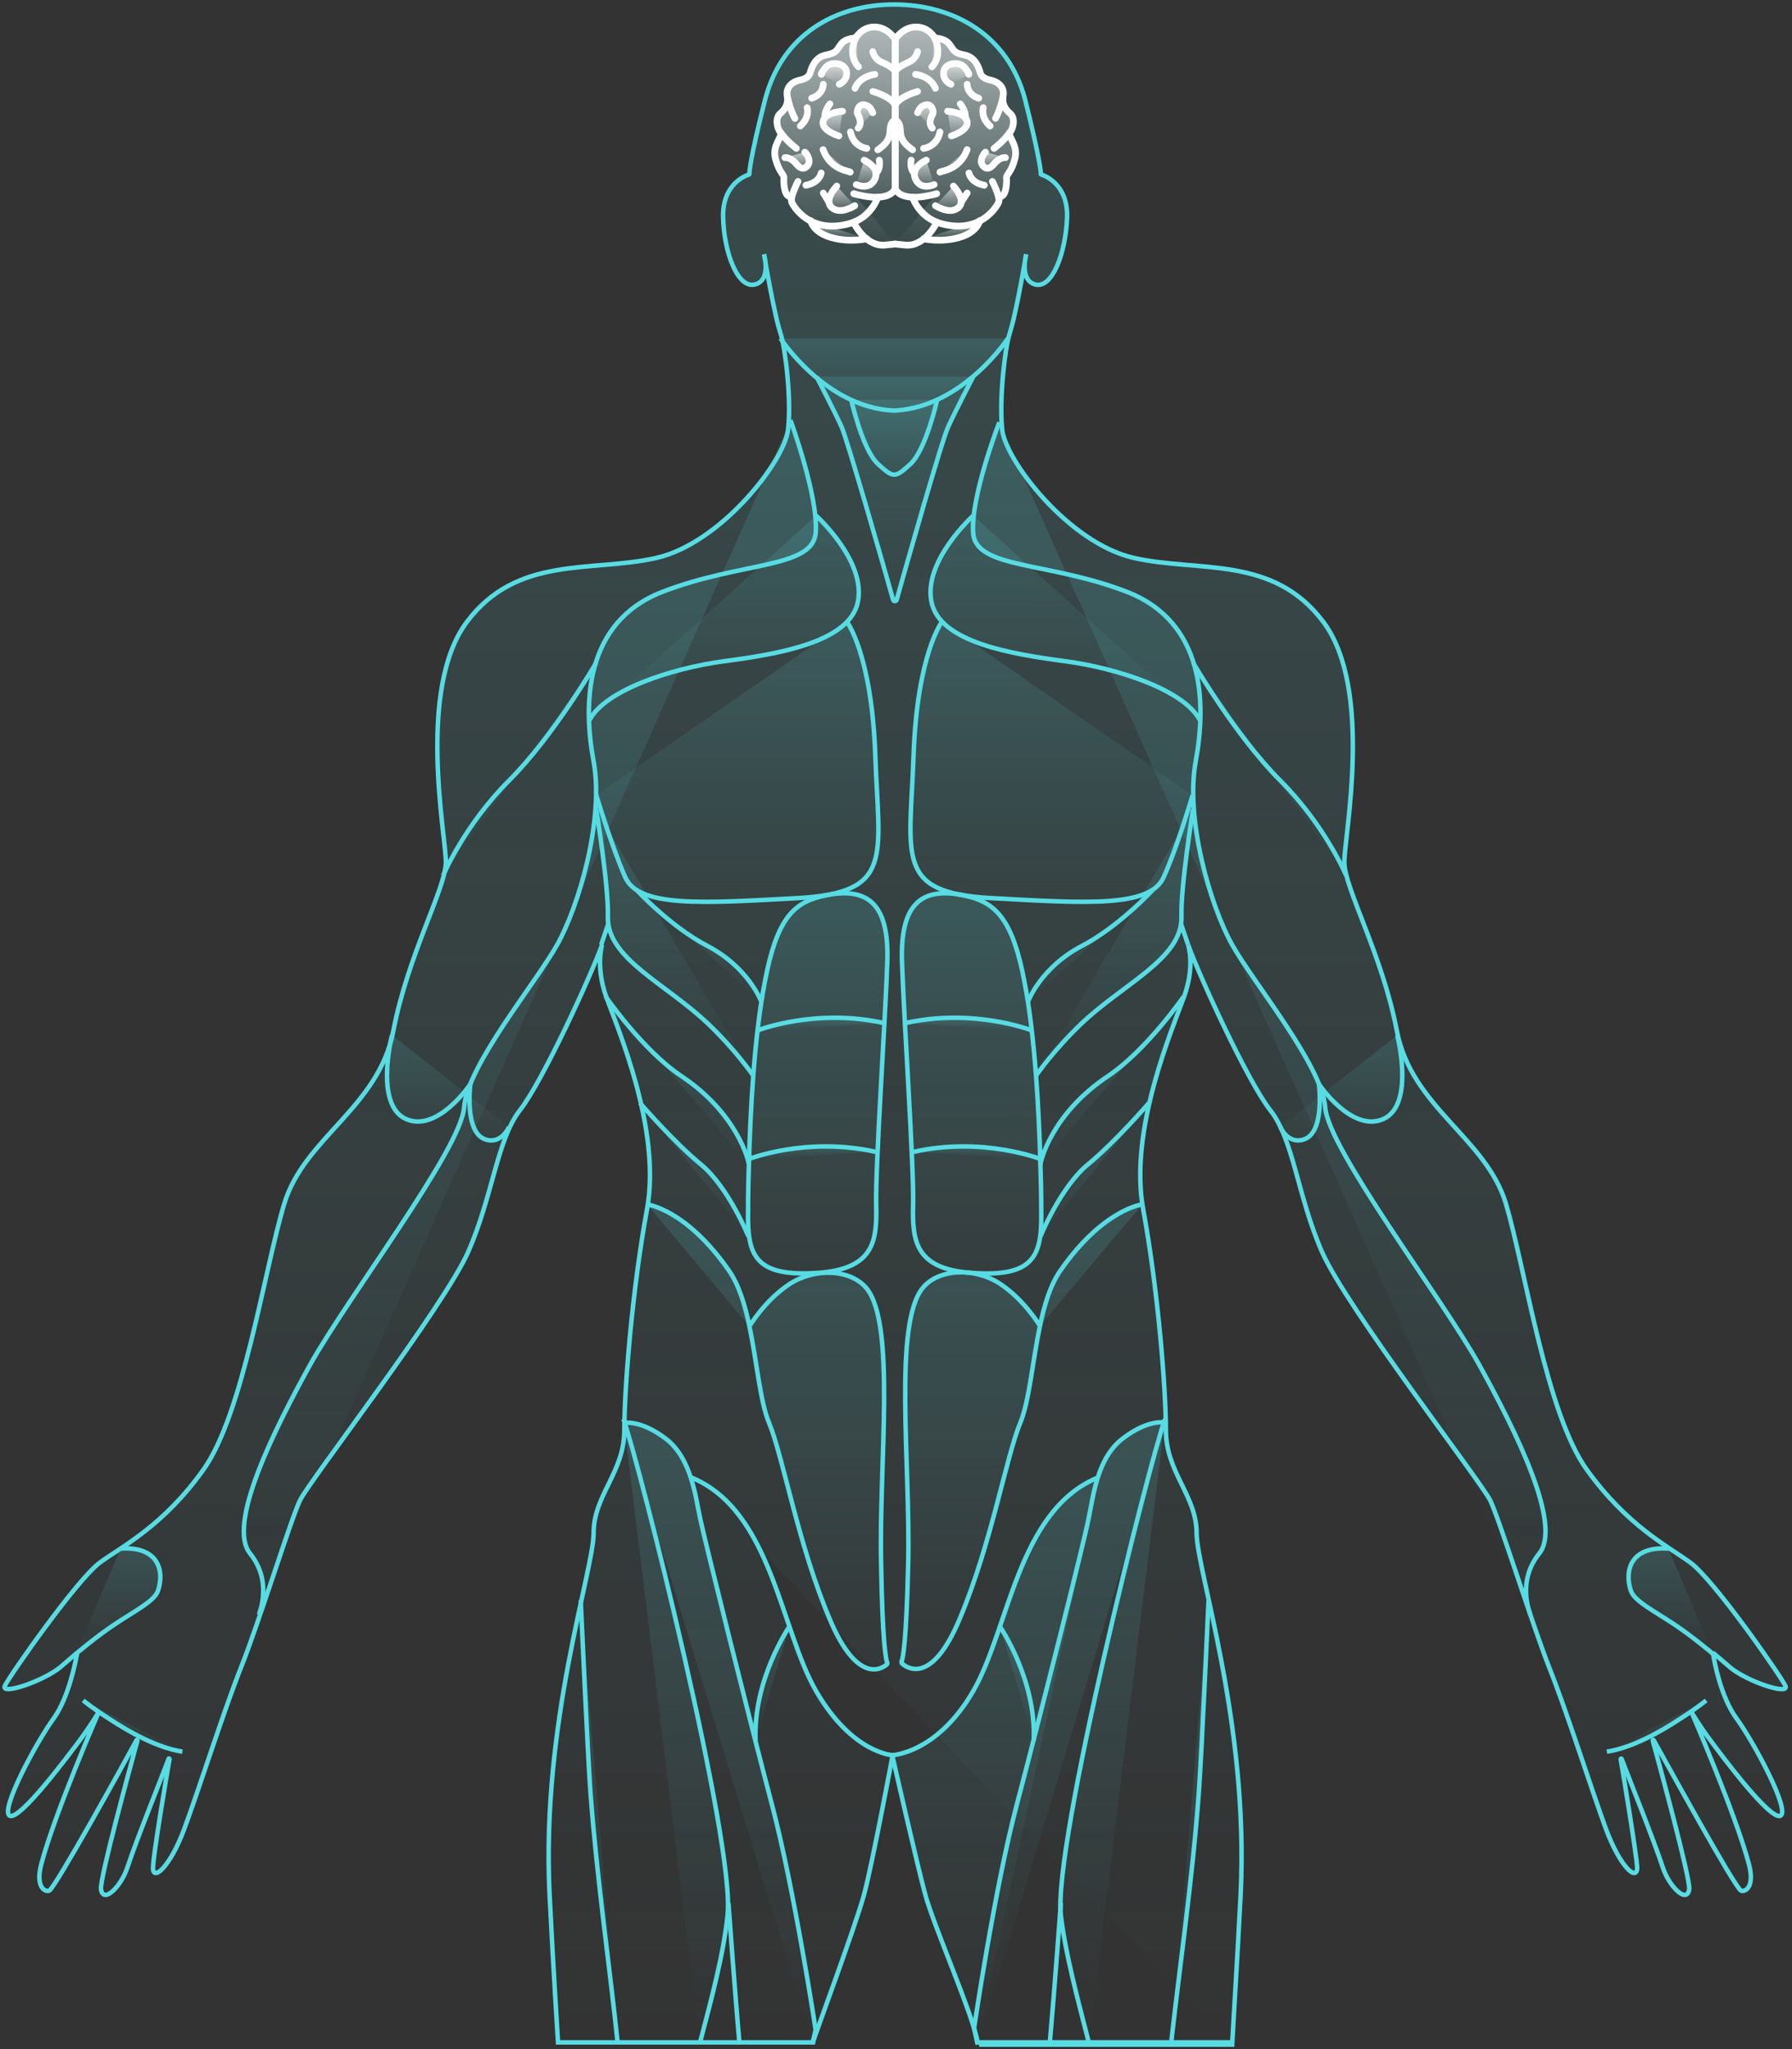<svg width="399" height="456" viewBox="0 0 399 456" fill="none" xmlns="http://www.w3.org/2000/svg">
<rect x="0" y="0" width="399" height="456" fill="#333333" stroke="none"/>
<path d="M274.356 455C274.752 447.37 275.446 437.165 276.238 421.51C278.121 383.363 266.429 349.476 266.429 341.153C266.429 332.83 259.592 327.678 259.592 318.265C259.592 308.852 257.809 286.855 254.539 269.119C251.269 251.384 261.178 228.693 263.655 221.758C266.132 214.921 264.547 210.264 264.547 210.264C266.925 216.903 277.725 240.584 282.877 247.123C288.029 253.663 288.921 266.246 294.371 278.631C299.82 291.017 329.644 329.56 331.824 333.92C333.905 338.28 341.138 361.366 344.903 370.977C348.767 380.588 354.415 398.423 357.586 407.043C360.756 415.565 364.621 418.933 364.522 415.466C364.323 412.493 361.648 395.946 360.856 391.487C360.856 391.388 361.054 391.289 361.054 391.388C362.738 395.847 367.99 408.827 370.268 415.664C371.656 419.825 375.619 423.789 376.114 420.42C376.412 418.141 369.377 392.379 367.99 387.326C367.99 387.227 368.089 387.128 368.188 387.227C370.962 392.181 386.023 419.627 387.608 420.717C388.203 421.113 390.878 420.42 389.392 414.772C386.32 403.377 376.61 380.985 376.61 380.985C376.61 380.985 378.393 384.056 380.87 387.326C383.347 390.695 394.148 405.161 396.426 404.071C398.705 402.981 390.481 387.623 386.617 382.372C383.149 377.616 381.663 369.689 381.465 368.104C381.465 368.005 381.564 367.906 381.663 368.005L385.131 370.977C388.797 374.148 398.606 377.418 397.516 375.139C396.426 372.86 381.465 351.359 376.313 347.693C371.259 344.026 362.342 339.568 353.325 327.083C344.309 314.599 339.652 282.595 335.292 267.831C330.833 253.167 314.286 246.429 311.017 229.387C307.747 212.345 299.325 197.68 299.325 191.835C299.325 185.989 305.864 153.39 294.668 138.429C283.471 123.467 266.925 127.43 252.458 124.161C237.992 120.891 223.823 102.461 223.13 95.525C222.436 88.491 223.823 77.393 224.715 74.52C225.111 73.232 225.607 71.448 226.003 69.566C227.291 63.819 228.48 56.586 228.48 56.586C228.48 56.586 226.895 62.432 230.561 63.323C234.326 64.215 237.299 56.288 237.596 48.362C237.794 40.931 232.543 39.048 231.849 38.85C231.849 38.85 231.75 38.85 231.75 38.751C231.75 38.255 231.552 35.382 228.282 22.303C224.517 7.639 212.131 1 199.052 1C186.073 1 174.083 7.639 170.318 22.303C166.949 35.481 166.85 38.354 166.85 38.751C166.85 38.751 166.85 38.85 166.751 38.85C166.058 39.048 160.806 40.931 161.004 48.362C161.203 56.288 164.274 64.215 168.039 63.323C171.805 62.432 170.12 56.586 170.12 56.586C170.12 56.586 171.309 63.819 172.597 69.566C172.994 71.547 173.489 73.232 173.885 74.52C174.777 77.393 176.263 88.491 175.471 95.525C174.777 102.56 160.509 120.891 146.142 124.161C131.676 127.43 115.129 123.467 103.932 138.429C92.736 153.39 99.276 185.989 99.276 191.835C99.276 197.68 90.853 212.345 87.584 229.387C84.314 246.429 67.767 253.167 63.308 267.831C58.85 282.496 54.193 314.599 45.275 327.083C36.358 339.568 27.341 344.026 22.288 347.693C17.235 351.359 2.174 372.86 1.084 375.139C-0.006 377.418 9.803 374.049 13.469 370.977L16.937 368.005C17.036 367.906 17.136 368.005 17.136 368.104C16.838 369.689 15.352 377.616 11.983 382.372C8.119 387.623 -0.105 402.981 2.174 404.071C4.453 405.161 15.253 390.596 17.73 387.326C20.207 383.957 21.991 380.985 21.991 380.985C21.991 380.985 12.28 403.278 9.209 414.772C7.723 420.42 10.398 421.113 10.992 420.717C12.578 419.627 27.737 392.181 30.413 387.227C30.512 387.128 30.611 387.227 30.611 387.326C29.224 392.379 22.189 418.042 22.486 420.42C22.981 423.789 26.945 419.825 28.332 415.664C30.611 408.827 35.862 395.946 37.547 391.388C37.547 391.289 37.745 391.289 37.745 391.487C36.952 395.946 34.178 412.493 34.079 415.466C33.881 418.933 37.844 415.565 41.015 407.043C44.185 398.522 49.833 380.687 53.697 370.977C57.562 361.366 64.695 338.28 66.776 333.92C68.857 329.56 98.681 291.017 104.23 278.631C109.679 266.246 110.67 253.663 115.723 247.123C120.876 240.584 131.676 216.903 134.054 210.264C134.054 210.264 132.568 214.921 134.946 221.758C137.423 228.594 147.331 251.384 144.061 269.119C140.791 286.855 139.008 308.852 139.008 318.265C139.008 327.678 132.171 332.731 132.171 341.153C132.171 349.575 120.479 383.363 122.362 421.51C123.155 437.462 124.245 454.504 124.245 454.504H181.019C181.118 453.712 190.531 428.545 192.414 421.51C194.296 414.475 198.755 390.596 198.755 390.596C198.755 390.596 189.739 390.199 181.713 376.328C173.687 362.456 171.805 336.1 153.87 328.768" fill="url(#paint0_linear)" fill-opacity="0.15"/>
<path d="M153.87 328.768C171.805 336.1 173.687 362.456 181.713 376.328C189.739 390.199 198.755 390.596 198.755 390.596C198.755 390.596 194.296 414.475 192.414 421.51C190.531 428.545 181.118 453.712 181.019 454.504H124.245C124.245 454.504 123.155 437.462 122.362 421.51C120.479 383.363 132.171 349.575 132.171 341.153C132.171 332.731 139.008 327.678 139.008 318.265C139.008 308.852 140.791 286.855 144.061 269.119C147.331 251.384 137.423 228.594 134.946 221.758C132.568 214.921 134.054 210.264 134.054 210.264C131.676 216.903 120.876 240.584 115.723 247.123C110.67 253.663 109.679 266.246 104.23 278.631C98.681 291.017 68.857 329.56 66.776 333.92C64.695 338.28 57.562 361.366 53.697 370.977C49.833 380.687 44.185 398.522 41.015 407.043C37.844 415.565 33.881 418.933 34.079 415.466C34.178 412.493 36.952 395.946 37.745 391.487C37.745 391.289 37.547 391.289 37.547 391.388C35.862 395.946 30.611 408.827 28.332 415.664C26.945 419.825 22.981 423.789 22.486 420.42C22.189 418.042 29.224 392.379 30.611 387.326C30.611 387.227 30.512 387.128 30.413 387.227C27.737 392.181 12.578 419.627 10.992 420.717C10.398 421.113 7.723 420.42 9.209 414.772C12.28 403.278 21.991 380.985 21.991 380.985C21.991 380.985 20.207 383.957 17.73 387.326C15.253 390.596 4.453 405.161 2.174 404.071C-0.105 402.981 8.119 387.623 11.983 382.372C15.352 377.616 16.838 369.689 17.136 368.104C17.136 368.005 17.036 367.906 16.937 368.005L13.469 370.977C9.803 374.049 -0.006 377.418 1.084 375.139C2.174 372.86 17.235 351.359 22.288 347.693C27.341 344.026 36.358 339.568 45.275 327.083C54.193 314.599 58.85 282.496 63.308 267.831C67.767 253.167 84.314 246.429 87.584 229.387C90.853 212.345 99.276 197.68 99.276 191.835C99.276 185.989 92.736 153.39 103.932 138.429C115.129 123.467 131.676 127.43 146.142 124.161C160.509 120.891 174.777 102.56 175.471 95.525C176.263 88.491 174.777 77.393 173.885 74.52C173.489 73.232 172.994 71.547 172.597 69.566C171.309 63.819 170.12 56.586 170.12 56.586C170.12 56.586 171.805 62.432 168.039 63.323C164.274 64.215 161.203 56.288 161.004 48.362C160.806 40.931 166.058 39.048 166.751 38.85C166.85 38.85 166.85 38.751 166.85 38.751C166.85 38.354 166.949 35.481 170.318 22.303C174.083 7.639 186.073 1 199.052 1C212.131 1 224.517 7.639 228.282 22.303C231.552 35.382 231.75 38.255 231.75 38.751C231.75 38.85 231.849 38.85 231.849 38.85C232.543 39.048 237.794 40.931 237.596 48.362C237.299 56.288 234.326 64.215 230.561 63.323C226.895 62.432 228.48 56.586 228.48 56.586C228.48 56.586 227.291 63.819 226.003 69.566C225.607 71.448 225.111 73.232 224.715 74.52C223.823 77.393 222.436 88.491 223.13 95.525C223.823 102.461 237.992 120.891 252.458 124.161C266.925 127.43 283.471 123.467 294.668 138.429C305.864 153.39 299.325 185.989 299.325 191.835C299.325 197.68 307.747 212.345 311.017 229.387C314.286 246.429 330.833 253.167 335.292 267.831C339.652 282.595 344.309 314.599 353.325 327.083C362.342 339.568 371.259 344.026 376.313 347.693C381.465 351.359 396.426 372.86 397.516 375.139C398.606 377.418 388.797 374.148 385.131 370.977L381.663 368.005C381.564 367.906 381.465 368.005 381.465 368.104C381.663 369.689 383.149 377.616 386.617 382.372C390.481 387.623 398.705 402.981 396.426 404.071C394.148 405.161 383.347 390.695 380.87 387.326C378.393 384.056 376.61 380.985 376.61 380.985C376.61 380.985 386.32 403.377 389.392 414.772C390.878 420.42 388.203 421.113 387.608 420.717C386.023 419.627 370.962 392.181 368.188 387.227C368.089 387.128 367.99 387.227 367.99 387.326C369.377 392.379 376.412 418.141 376.114 420.42C375.619 423.789 371.656 419.825 370.268 415.664C367.99 408.827 362.738 395.847 361.054 391.388C361.054 391.289 360.856 391.388 360.856 391.487C361.648 395.946 364.323 412.493 364.522 415.466C364.621 418.933 360.756 415.565 357.586 407.043C354.415 398.423 348.767 380.588 344.903 370.977C341.138 361.366 333.905 338.28 331.824 333.92C329.644 329.56 299.82 291.017 294.371 278.631C288.921 266.246 288.029 253.663 282.877 247.123C277.725 240.584 266.925 216.903 264.547 210.264C264.547 210.264 266.132 214.921 263.655 221.758C261.178 228.693 251.269 251.384 254.539 269.119C257.809 286.855 259.592 308.852 259.592 318.265C259.592 327.678 266.429 332.83 266.429 341.153C266.429 349.476 278.121 383.363 276.238 421.51C275.446 437.165 274.752 447.37 274.356 455H246.178H218" stroke="#58DCE3" stroke-miterlimit="10"/>
<path d="M244.532 328.768C226.598 336.1 224.715 362.456 216.689 376.328C208.664 390.199 198.656 390.596 198.656 390.596C198.656 390.596 204.106 414.574 205.988 421.51C207.871 428.544 216.293 447.469 217.68 454.405" fill="url(#paint1_linear)" fill-opacity="0.15"/>
<path d="M244.532 328.768C226.598 336.1 224.715 362.456 216.689 376.328C208.664 390.199 198.656 390.596 198.656 390.596C198.656 390.596 204.106 414.574 205.988 421.51C207.871 428.544 216.293 447.469 217.68 454.405" stroke="#58DCE3" stroke-miterlimit="10"/>
<path d="M137.521 454.604C135.936 439.147 132.963 418.636 131.477 399.018C130.882 391.091 129.297 356.115 129.297 356.115" fill="url(#paint2_linear)" fill-opacity="0.15"/>
<path d="M137.521 454.604C135.936 439.147 132.963 418.636 131.477 399.018C130.882 391.091 129.297 356.115 129.297 356.115" stroke="#58DCE3" stroke-miterlimit="10"/>
<path d="M155.85 454.603C158.427 444.794 161.102 434.886 161.994 426.266C163.777 410.412 142.276 325.399 138.808 315.788" fill="url(#paint3_linear)" fill-opacity="0.15"/>
<path d="M155.85 454.603C158.427 444.794 161.102 434.886 161.994 426.266C163.777 410.412 142.276 325.399 138.808 315.788" stroke="#58DCE3" stroke-miterlimit="10"/>
<path d="M138.808 316.68C138.808 316.68 142.474 315.788 148.221 320.148C153.968 324.507 154.86 333.128 155.95 338.181C157.039 343.234 166.948 382.966 171.902 401.693C176.856 420.42 181.612 451.73 181.612 451.73L180.919 454.604" fill="url(#paint4_linear)" fill-opacity="0.15"/>
<path d="M138.808 316.68C138.808 316.68 142.474 315.788 148.221 320.148C153.968 324.507 154.86 333.128 155.95 338.181C157.039 343.234 166.948 382.966 171.902 401.693C176.856 420.42 181.612 451.73 181.612 451.73L180.919 454.604" stroke="#58DCE3" stroke-miterlimit="10"/>
<path d="M162.195 423.492C162.195 423.492 163.582 442.813 164.672 455Z" fill="url(#paint5_linear)" fill-opacity="0.15"/>
<path d="M162.195 423.492C162.195 423.492 163.582 442.813 164.672 455" stroke="#58DCE3" stroke-miterlimit="10"/>
<path d="M175.768 361.961C175.768 361.961 167.644 373.752 168.238 387.326Z" fill="url(#paint6_linear)" fill-opacity="0.15"/>
<path d="M175.768 361.961C175.768 361.961 167.644 373.752 168.238 387.326" stroke="#58DCE3" stroke-miterlimit="10"/>
<path d="M144.062 268.029C144.062 268.029 152.682 269.02 162.194 282.595C164.473 285.765 165.86 290.323 166.851 295.079C168.535 303.105 169.229 311.824 171.21 316.58C174.381 324.21 177.651 343.531 184.686 360.177C190.928 375.138 196.477 371.274 197.467 370.382C197.567 370.283 197.567 370.184 197.567 370.085C197.269 369.392 196.477 365.725 196.179 347.692C195.684 325.795 199.548 294.683 192.91 286.657C189.343 282.396 181.416 282.099 175.768 285.765C170.22 289.431 166.851 295.178 166.851 295.178" fill="url(#paint7_linear)" fill-opacity="0.15"/>
<path d="M144.062 268.029C144.062 268.029 152.682 269.02 162.194 282.595C164.473 285.765 165.86 290.323 166.851 295.079C168.535 303.105 169.229 311.824 171.21 316.58C174.381 324.21 177.651 343.531 184.686 360.177C190.928 375.138 196.477 371.274 197.467 370.382C197.567 370.283 197.567 370.184 197.567 370.085C197.269 369.392 196.477 365.725 196.179 347.692C195.684 325.795 199.548 294.683 192.91 286.657C189.343 282.396 181.416 282.099 175.768 285.765C170.22 289.431 166.851 295.178 166.851 295.178" stroke="#58DCE3" stroke-miterlimit="10"/>
<path d="M16.835 368.104C16.835 368.104 21.492 364.14 25.555 361.465C30.013 358.493 34.373 356.313 35.166 354.034C36.652 349.674 35.364 344.026 26.843 344.621" fill="url(#paint8_linear)" fill-opacity="0.15"/>
<path d="M16.835 368.104C16.835 368.104 21.492 364.14 25.555 361.465C30.013 358.493 34.373 356.313 35.166 354.034C36.652 349.674 35.364 344.026 26.843 344.621" stroke="#58DCE3" stroke-miterlimit="10"/>
<path d="M57.659 359.285C57.758 358.889 60.73 351.953 55.677 345.711C50.525 339.369 60.73 318.76 69.053 303.699C77.475 288.639 102.643 255.743 103.336 246.429C104.03 237.115 119.19 218.884 124.045 210.264C128.9 201.644 134.548 182.322 132.17 169.442C129.792 156.66 130.089 138.429 147.527 131.691C164.966 124.953 180.919 126.538 181.612 118.612C182.306 110.685 176 93.5 176 93.5" fill="url(#paint9_linear)" fill-opacity="0.15"/>
<path d="M57.659 359.285C57.758 358.889 60.73 351.953 55.677 345.711C50.525 339.369 60.73 318.76 69.053 303.699C77.475 288.639 102.643 255.743 103.336 246.429C104.03 237.115 119.19 218.884 124.045 210.264C128.9 201.644 134.548 182.322 132.17 169.442C129.792 156.66 130.089 138.429 147.527 131.691C164.966 124.953 180.919 126.538 181.612 118.612C182.306 110.685 176 93.5 176 93.5" stroke="#58DCE3" stroke-miterlimit="10"/>
<path d="M181.711 114.748C181.711 114.748 192.808 124.755 191.025 133.871C189.241 142.987 173.091 145.563 161.201 147.148C149.311 148.734 134.646 153.688 131.278 160.227" fill="url(#paint10_linear)" fill-opacity="0.15"/>
<path d="M181.711 114.748C181.711 114.748 192.808 124.755 191.025 133.871C189.241 142.987 173.091 145.563 161.201 147.148C149.311 148.734 134.646 153.688 131.278 160.227" stroke="#58DCE3" stroke-miterlimit="10"/>
<path d="M188.55 138.33C188.55 138.33 194.098 145.563 194.891 168.154C195.684 190.745 199.152 198.671 177.651 199.86C156.15 201.049 142.179 201.941 139.206 195.203C136.234 188.466 132.766 176.972 132.766 176.972" fill="url(#paint11_linear)" fill-opacity="0.15"/>
<path d="M188.55 138.33C188.55 138.33 194.098 145.563 194.891 168.154C195.684 190.745 199.152 198.671 177.651 199.86C156.15 201.049 142.179 201.941 139.206 195.203C136.234 188.466 132.766 176.972 132.766 176.972" stroke="#58DCE3" stroke-miterlimit="10"/>
<path d="M98.68 194.807C98.68 194.807 103.337 183.71 113.344 173.702C123.351 163.695 132.764 147.445 132.764 147.445" fill="url(#paint12_linear)" fill-opacity="0.15"/>
<path d="M98.68 194.807C98.68 194.807 103.337 183.71 113.344 173.702C123.351 163.695 132.764 147.445 132.764 147.445" stroke="#58DCE3" stroke-miterlimit="10"/>
<path d="M87.284 230.378C87.284 230.378 83.321 245.835 90.356 249.006C97.391 252.176 104.723 241.277 104.723 241.277C104.723 241.277 103.336 252.077 108.092 253.563C111.659 254.752 113.343 250.789 113.343 250.789" fill="url(#paint13_linear)" fill-opacity="0.15"/>
<path d="M87.284 230.378C87.284 230.378 83.321 245.835 90.356 249.006C97.391 252.176 104.723 241.277 104.723 241.277C104.723 241.277 103.336 252.077 108.092 253.563C111.659 254.752 113.343 250.789 113.343 250.789" stroke="#58DCE3" stroke-miterlimit="10"/>
<path d="M182.503 199.564C193.799 196.69 197.96 201.744 197.564 214.03C197.168 226.316 194.889 259.806 195.087 267.931C195.285 276.056 194.79 282.496 181.711 283.289C168.632 284.082 166.551 279.722 166.551 270.904C166.551 269.219 166.551 264.86 166.749 259.113C167.046 247.52 167.938 230.478 170.316 218.39C172.892 204.716 176.558 201.149 182.503 199.564Z" fill="url(#paint14_linear)" fill-opacity="0.15" stroke="#58DCE3" stroke-miterlimit="10"/>
<path d="M166.751 257.923C166.751 257.923 179.632 252.87 194.99 256.338Z" fill="url(#paint15_linear)" fill-opacity="0.15"/>
<path d="M166.751 257.923C166.751 257.923 179.632 252.87 194.99 256.338" stroke="#58DCE3" stroke-miterlimit="10"/>
<path d="M168.73 229.288C168.73 229.288 181.611 224.235 196.969 227.703Z" fill="url(#paint16_linear)" fill-opacity="0.15"/>
<path d="M168.73 229.288C168.73 229.288 181.611 224.235 196.969 227.703" stroke="#58DCE3" stroke-miterlimit="10"/>
<path d="M167.742 239.394C167.742 239.394 163.779 233.648 157.735 227.901C148.322 218.884 135.045 213.335 135.342 203.923C135.54 197.284 132.766 180.143 132.766 180.143" fill="url(#paint17_linear)" fill-opacity="0.15"/>
<path d="M167.742 239.394C167.742 239.394 163.779 233.648 157.735 227.901C148.322 218.884 135.045 213.335 135.342 203.923C135.54 197.284 132.766 180.143 132.766 180.143" stroke="#58DCE3" stroke-miterlimit="10"/>
<path d="M134.844 221.758C134.844 221.758 143.068 233.648 151.59 239.395C164.173 247.718 166.749 258.419 166.749 259.211" fill="url(#paint18_linear)" fill-opacity="0.15"/>
<path d="M134.844 221.758C134.844 221.758 143.068 233.648 151.59 239.395C164.173 247.718 166.749 258.419 166.749 259.211" stroke="#58DCE3" stroke-miterlimit="10"/>
<path d="M142.477 245.438C142.477 245.438 150.007 254.158 156.051 259.112C162.194 264.165 166.653 275.163 166.653 275.163" fill="url(#paint19_linear)" fill-opacity="0.15"/>
<path d="M142.477 245.438C142.477 245.438 150.007 254.158 156.051 259.112C162.194 264.165 166.653 275.163 166.653 275.163" stroke="#58DCE3" stroke-miterlimit="10"/>
<path d="M141.684 197.978C141.684 197.978 149.115 206.103 157.438 210.463C166.752 215.318 169.526 222.947 169.526 222.947" fill="url(#paint20_linear)" fill-opacity="0.15"/>
<path d="M141.684 197.978C141.684 197.978 149.115 206.103 157.438 210.463C166.752 215.318 169.526 222.947 169.526 222.947" stroke="#58DCE3" stroke-miterlimit="10"/>
<path d="M18.523 378.408C18.523 378.408 20.802 380.291 24.27 382.471C28.729 385.443 35.169 389.01 40.619 389.803" fill="url(#paint21_linear)" fill-opacity="0.15"/>
<path d="M18.523 378.408C18.523 378.408 20.802 380.291 24.27 382.471C28.729 385.443 35.169 389.01 40.619 389.803" stroke="#58DCE3" stroke-miterlimit="10"/>
<path d="M135.437 205.607L133.852 210.264" stroke="#58DCE3" stroke-miterlimit="10"/>
<path d="M260.781 454.504C262.465 439.246 265.537 418.042 266.924 398.919C267.518 390.992 269.104 356.016 269.104 356.016" fill="url(#paint22_linear)" fill-opacity="0.15"/>
<path d="M260.781 454.504C262.465 439.246 265.537 418.042 266.924 398.919C267.518 390.992 269.104 356.016 269.104 356.016" stroke="#58DCE3" stroke-miterlimit="10"/>
<path d="M242.453 454.604C239.976 444.993 237.201 434.688 236.21 426.266C234.427 410.413 255.928 325.399 259.396 315.788" fill="url(#paint23_linear)" fill-opacity="0.15"/>
<path d="M242.453 454.604C239.976 444.993 237.201 434.688 236.21 426.266C234.427 410.413 255.928 325.399 259.396 315.788" stroke="#58DCE3" stroke-miterlimit="10"/>
<path d="M217.679 455L216.886 451.334C216.886 451.334 221.444 420.321 226.398 401.594C231.352 382.867 241.36 343.234 242.35 338.082C243.44 333.028 244.233 324.408 250.079 320.048C255.826 315.689 259.492 316.581 259.492 316.581" fill="url(#paint24_linear)" fill-opacity="0.15"/>
<path d="M217.679 455L216.886 451.334C216.886 451.334 221.444 420.321 226.398 401.594C231.352 382.867 241.36 343.234 242.35 338.082C243.44 333.028 244.233 324.408 250.079 320.048C255.826 315.689 259.492 316.581 259.492 316.581" stroke="#58DCE3" stroke-miterlimit="10"/>
<path d="M236.208 423.491C236.208 423.491 234.82 442.515 233.73 454.802Z" fill="url(#paint25_linear)" fill-opacity="0.15"/>
<path d="M236.208 423.491C236.208 423.491 234.82 442.515 233.73 454.802" stroke="#58DCE3" stroke-miterlimit="10"/>
<path d="M222.636 361.96C222.636 361.96 230.761 373.751 230.167 387.326Z" fill="url(#paint26_linear)" fill-opacity="0.15"/>
<path d="M222.636 361.96C222.636 361.96 230.761 373.751 230.167 387.326" stroke="#58DCE3" stroke-miterlimit="10"/>
<path d="M254.338 268.029C254.338 268.029 245.718 269.02 236.206 282.595C233.927 285.765 232.54 290.323 231.549 295.079C229.865 303.105 229.171 311.824 227.19 316.58C224.019 324.21 220.749 343.531 213.714 360.177C207.472 375.138 201.923 371.175 200.833 370.184C200.734 370.085 200.734 369.986 200.734 369.788C201.032 369.094 201.824 365.527 202.221 347.593C202.716 325.696 198.852 294.584 205.49 286.558C209.057 282.297 216.984 282 222.632 285.666C228.18 289.332 231.549 295.079 231.549 295.079" fill="url(#paint27_linear)" fill-opacity="0.15"/>
<path d="M254.338 268.029C254.338 268.029 245.718 269.02 236.206 282.595C233.927 285.765 232.54 290.323 231.549 295.079C229.865 303.105 229.171 311.824 227.19 316.58C224.019 324.21 220.749 343.531 213.714 360.177C207.472 375.138 201.923 371.175 200.833 370.184C200.734 370.085 200.734 369.986 200.734 369.788C201.032 369.094 201.824 365.527 202.221 347.593C202.716 325.696 198.852 294.584 205.49 286.558C209.057 282.297 216.984 282 222.632 285.666C228.18 289.332 231.549 295.079 231.549 295.079" stroke="#58DCE3" stroke-miterlimit="10"/>
<path d="M381.467 368.104C381.467 368.104 376.81 364.14 372.748 361.465C368.289 358.493 363.929 356.313 363.137 354.034C361.65 349.674 362.938 344.026 371.46 344.621" fill="url(#paint28_linear)" fill-opacity="0.15"/>
<path d="M381.467 368.104C381.467 368.104 376.81 364.14 372.748 361.465C368.289 358.493 363.929 356.313 363.137 354.034C361.65 349.674 362.938 344.026 371.46 344.621" stroke="#58DCE3" stroke-miterlimit="10"/>
<path d="M340.742 359.285C340.643 358.889 337.67 351.953 342.724 345.711C347.876 339.37 337.67 318.76 329.347 303.7C320.925 288.639 295.758 255.743 295.065 246.43C294.371 237.116 279.211 218.884 274.356 210.264C269.501 201.644 263.853 182.323 266.231 169.442C268.609 156.561 268.312 138.429 250.873 131.691C233.435 124.953 217.383 126.638 216.69 118.711C215.996 110.785 222.5 94 222.5 94" fill="url(#paint29_linear)" fill-opacity="0.15"/>
<path d="M340.742 359.285C340.643 358.889 337.67 351.953 342.724 345.711C347.876 339.37 337.67 318.76 329.347 303.7C320.925 288.639 295.758 255.743 295.065 246.43C294.371 237.116 279.211 218.884 274.356 210.264C269.501 201.644 263.853 182.323 266.231 169.442C268.609 156.561 268.312 138.429 250.873 131.691C233.435 124.953 217.383 126.638 216.69 118.711C215.996 110.785 222.5 94 222.5 94" stroke="#58DCE3" stroke-miterlimit="10"/>
<path d="M216.691 114.748C216.691 114.748 205.594 124.755 207.377 133.871C209.161 142.987 225.311 145.563 237.201 147.148C249.091 148.734 263.756 153.688 267.125 160.227" fill="url(#paint30_linear)" fill-opacity="0.15"/>
<path d="M216.691 114.748C216.691 114.748 205.594 124.755 207.377 133.871C209.161 142.987 225.311 145.563 237.201 147.148C249.091 148.734 263.756 153.688 267.125 160.227" stroke="#58DCE3" stroke-miterlimit="10"/>
<path d="M209.751 138.33C209.751 138.33 204.202 145.563 203.409 168.154C202.617 190.745 199.149 198.671 220.65 199.86C242.151 201.049 256.121 201.941 259.094 195.203C262.166 188.466 265.534 176.972 265.534 176.972" fill="url(#paint31_linear)" fill-opacity="0.15"/>
<path d="M209.751 138.33C209.751 138.33 204.202 145.563 203.409 168.154C202.617 190.745 199.149 198.671 220.65 199.86C242.151 201.049 256.121 201.941 259.094 195.203C262.166 188.466 265.534 176.972 265.534 176.972" stroke="#58DCE3" stroke-miterlimit="10"/>
<path d="M299.721 194.807C299.721 194.807 295.064 183.71 285.057 173.702C275.05 163.695 265.637 147.445 265.637 147.445" fill="url(#paint32_linear)" fill-opacity="0.15"/>
<path d="M299.721 194.807C299.721 194.807 295.064 183.71 285.057 173.702C275.05 163.695 265.637 147.445 265.637 147.445" stroke="#58DCE3" stroke-miterlimit="10"/>
<path d="M311.114 230.378C311.114 230.378 315.077 245.835 308.042 249.006C301.007 252.176 293.675 241.277 293.675 241.277C293.675 241.277 295.062 252.077 290.306 253.563C286.739 254.752 285.055 250.789 285.055 250.789" fill="url(#paint33_linear)" fill-opacity="0.15"/>
<path d="M311.114 230.378C311.114 230.378 315.077 245.835 308.042 249.006C301.007 252.176 293.675 241.277 293.675 241.277C293.675 241.277 295.062 252.077 290.306 253.563C286.739 254.752 285.055 250.789 285.055 250.789" stroke="#58DCE3" stroke-miterlimit="10"/>
<path d="M216.689 83.834C216.689 83.834 212.627 91.662 211.14 94.931C209.753 97.805 201.529 126.737 199.647 133.475C199.548 133.871 198.953 133.871 198.854 133.475C196.972 126.737 188.649 97.805 187.36 94.931C185.874 91.662 181.812 83.834 181.812 83.834" fill="url(#paint34_linear)" fill-opacity="0.15"/>
<path d="M216.689 83.834C216.689 83.834 212.627 91.662 211.14 94.931C209.753 97.805 201.529 126.737 199.647 133.475C199.548 133.871 198.953 133.871 198.854 133.475C196.972 126.737 188.649 97.805 187.36 94.931C185.874 91.662 181.812 83.834 181.812 83.834" stroke="#58DCE3" stroke-miterlimit="10"/>
<path d="M224.416 75.312C224.416 75.312 214.508 90.472 199.348 91.364H198.853C183.693 90.571 173.784 75.312 173.784 75.312" fill="url(#paint35_linear)" fill-opacity="0.15"/>
<path d="M224.416 75.312C224.416 75.312 214.508 90.472 199.348 91.364H198.853C183.693 90.571 173.784 75.312 173.784 75.312" stroke="#58DCE3" stroke-miterlimit="10"/>
<path d="M208.661 88.986C208.661 88.986 206.184 100.084 202.716 103.254C199.248 106.425 198.951 106.425 195.483 103.254C192.015 100.084 189.538 88.986 189.538 88.986" fill="url(#paint36_linear)" fill-opacity="0.15"/>
<path d="M208.661 88.986C208.661 88.986 206.184 100.084 202.716 103.254C199.248 106.425 198.951 106.425 195.483 103.254C192.015 100.084 189.538 88.986 189.538 88.986" stroke="#58DCE3" stroke-miterlimit="10"/>
<path d="M215.896 199.563C204.6 196.69 200.439 201.743 200.835 214.029C201.231 226.316 203.51 259.806 203.312 267.931C203.114 276.056 203.609 282.496 216.688 283.289C229.767 284.18 231.848 279.722 231.848 270.903C231.848 269.219 231.848 264.859 231.65 259.112C231.353 247.52 230.461 230.477 228.083 218.389C225.507 204.716 221.742 201.149 215.896 199.563Z" fill="url(#paint37_linear)" fill-opacity="0.15" stroke="#58DCE3" stroke-miterlimit="10"/>
<path d="M231.648 257.923C231.648 257.923 218.767 252.87 203.409 256.338Z" fill="url(#paint38_linear)" fill-opacity="0.15"/>
<path d="M231.648 257.923C231.648 257.923 218.767 252.87 203.409 256.338" stroke="#58DCE3" stroke-miterlimit="10"/>
<path d="M229.668 229.288C229.668 229.288 216.788 224.235 201.43 227.703Z" fill="url(#paint39_linear)" fill-opacity="0.15"/>
<path d="M229.668 229.288C229.668 229.288 216.788 224.235 201.43 227.703" stroke="#58DCE3" stroke-miterlimit="10"/>
<path d="M230.659 239.394C230.659 239.394 234.623 233.648 240.667 227.901C250.08 218.884 263.357 213.335 263.059 203.923C262.861 197.284 265.636 180.143 265.636 180.143" fill="url(#paint40_linear)" fill-opacity="0.15"/>
<path d="M230.659 239.394C230.659 239.394 234.623 233.648 240.667 227.901C250.08 218.884 263.357 213.335 263.059 203.923C262.861 197.284 265.636 180.143 265.636 180.143" stroke="#58DCE3" stroke-miterlimit="10"/>
<path d="M263.557 221.758C263.557 221.758 255.333 233.648 246.812 239.395C234.228 247.718 231.652 258.419 231.652 259.211" fill="url(#paint41_linear)" fill-opacity="0.15"/>
<path d="M263.557 221.758C263.557 221.758 255.333 233.648 246.812 239.395C234.228 247.718 231.652 258.419 231.652 259.211" stroke="#58DCE3" stroke-miterlimit="10"/>
<path d="M255.829 245.438C255.829 245.438 248.298 254.158 242.254 259.112C236.111 264.165 231.652 275.163 231.652 275.163" fill="url(#paint42_linear)" fill-opacity="0.15"/>
<path d="M255.829 245.438C255.829 245.438 248.298 254.158 242.254 259.112C236.111 264.165 231.652 275.163 231.652 275.163" stroke="#58DCE3" stroke-miterlimit="10"/>
<path d="M256.717 197.978C256.717 197.978 249.286 206.103 240.963 210.463C231.649 215.318 228.875 222.947 228.875 222.947" fill="url(#paint43_linear)" fill-opacity="0.15"/>
<path d="M256.717 197.978C256.717 197.978 249.286 206.103 240.963 210.463C231.649 215.318 228.875 222.947 228.875 222.947" stroke="#58DCE3" stroke-miterlimit="10"/>
<path d="M379.877 378.408C379.877 378.408 377.598 380.291 374.13 382.471C369.671 385.443 363.231 389.01 357.781 389.803" fill="url(#paint44_linear)" fill-opacity="0.15"/>
<path d="M379.877 378.408C379.877 378.408 377.598 380.291 374.13 382.471C369.671 385.443 363.231 389.01 357.781 389.803" stroke="#58DCE3" stroke-miterlimit="10"/>
<path d="M262.961 205.607L264.546 210.264" stroke="#58DCE3" stroke-miterlimit="10"/>
<path d="M217.68 454.504H274.355" stroke="#58DCE3" stroke-miterlimit="10"/>
<path d="M208.551 43.097C208.551 43.097 201.076 45.489 199.322 42.019V8.721C199.322 8.721 200.983 6.048 203.89 6.001C206.844 5.954 208.136 8.486 208.136 8.486C208.136 8.486 210.443 8.392 211.504 9.987C212.565 11.582 212.658 11.816 214.919 12.285C217.18 12.801 217.872 15.052 218.103 15.662C218.287 16.271 218.333 17.35 220.502 17.819C222.671 18.288 223.64 19.742 223.363 21.29C223.086 22.837 223.594 24.15 224.886 25.229C226.178 26.308 225.578 28.606 224.886 29.45C224.194 30.294 226.778 32.17 225.993 35.265C225.209 38.36 224.055 38.782 224.101 39.58C224.194 40.377 224.101 43.191 223.04 43.66C221.979 44.176 222.579 44.129 222.394 44.879C222.209 45.63 218.195 52.711 208.597 49.475C208.597 49.475 206.013 54.916 201.629 54.54L199.322 54.306" fill="url(#paint45_linear)" fill-opacity="0.6"/>
<path d="M208.551 43.097C208.551 43.097 201.076 45.489 199.322 42.019V8.721C199.322 8.721 200.983 6.048 203.89 6.001C206.844 5.954 208.136 8.486 208.136 8.486C208.136 8.486 210.443 8.392 211.504 9.987C212.565 11.582 212.658 11.816 214.919 12.285C217.18 12.801 217.872 15.052 218.103 15.662C218.287 16.271 218.333 17.35 220.502 17.819C222.671 18.288 223.64 19.742 223.363 21.29C223.086 22.837 223.594 24.15 224.886 25.229C226.178 26.308 225.578 28.606 224.886 29.45C224.194 30.294 226.778 32.17 225.993 35.265C225.209 38.36 224.055 38.782 224.101 39.58C224.194 40.377 224.101 43.191 223.04 43.66C221.979 44.176 222.579 44.129 222.394 44.879C222.209 45.63 218.195 52.711 208.597 49.475C208.597 49.475 206.013 54.916 201.629 54.54L199.322 54.306" stroke="white" stroke-width="1.5" stroke-miterlimit="10" stroke-linecap="round"/>
<path d="M204.306 11.488C204.306 11.488 204.029 13.082 202.414 13.786C200.845 14.489 199.507 15.287 199.322 15.99" fill="url(#paint46_linear)" fill-opacity="0.6"/>
<path d="M204.306 11.488C204.306 11.488 204.029 13.082 202.414 13.786C200.845 14.489 199.507 15.287 199.322 15.99" stroke="white" stroke-width="1.5" stroke-miterlimit="10" stroke-linecap="round"/>
<path d="M204.306 20.352C204.306 20.352 200.43 21.383 199.322 23.353Z" fill="url(#paint47_linear)" fill-opacity="0.6"/>
<path d="M204.306 20.352C204.306 20.352 200.43 21.383 199.322 23.353" stroke="white" stroke-width="1.5" stroke-miterlimit="10" stroke-linecap="round"/>
<path d="M203.844 16.553C203.844 16.553 207.166 16.881 208.274 19.648Z" fill="url(#paint48_linear)" fill-opacity="0.6"/>
<path d="M203.844 16.553C203.844 16.553 207.166 16.881 208.274 19.648" stroke="white" stroke-width="1.5" stroke-miterlimit="10" stroke-linecap="round"/>
<path d="M204.303 25.088C204.487 24.947 204.58 23.728 206.056 23.353C207.533 22.978 207.994 24.901 207.671 25.416C207.348 25.932 206.61 27.48 207.579 28.512" fill="url(#paint49_linear)" fill-opacity="0.6"/>
<path d="M204.303 25.088C204.487 24.947 204.58 23.728 206.056 23.353C207.533 22.978 207.994 24.901 207.671 25.416C207.348 25.932 206.61 27.48 207.579 28.512" stroke="white" stroke-width="1.5" stroke-miterlimit="10" stroke-linecap="round"/>
<path d="M207.488 14.865C207.488 14.865 210.118 12.473 207.996 8.205Z" fill="url(#paint50_linear)" fill-opacity="0.6"/>
<path d="M207.488 14.865C207.488 14.865 210.118 12.473 207.996 8.205" stroke="white" stroke-width="1.5" stroke-miterlimit="10" stroke-linecap="round"/>
<path d="M211.733 18.757C211.733 18.757 209.841 18.007 210.118 15.943C210.394 13.88 213.717 13.598 214.824 15.052C215.978 16.553 215.701 16.553 215.701 16.553" fill="url(#paint51_linear)" fill-opacity="0.6"/>
<path d="M211.733 18.757C211.733 18.757 209.841 18.007 210.118 15.943C210.394 13.88 213.717 13.598 214.824 15.052C215.978 16.553 215.701 16.553 215.701 16.553" stroke="white" stroke-width="1.5" stroke-miterlimit="10" stroke-linecap="round"/>
<path d="M215.332 18.757C215.332 18.757 215.332 21.055 217.916 21.852Z" fill="url(#paint52_linear)" fill-opacity="0.6"/>
<path d="M215.332 18.757C215.332 18.757 215.332 21.055 217.916 21.852" stroke="white" stroke-width="1.5" stroke-miterlimit="10" stroke-linecap="round"/>
<path d="M218.932 23.962C218.932 23.962 218.24 26.073 220.455 28.043Z" fill="url(#paint53_linear)" fill-opacity="0.6"/>
<path d="M218.932 23.962C218.932 23.962 218.24 26.073 220.455 28.043" stroke="white" stroke-width="1.5" stroke-miterlimit="10" stroke-linecap="round"/>
<path d="M221.656 26.354C221.656 26.354 222.533 24.901 223.317 21.665Z" fill="url(#paint54_linear)" fill-opacity="0.6"/>
<path d="M221.656 26.354C221.656 26.354 222.533 24.901 223.317 21.665" stroke="white" stroke-width="1.5" stroke-miterlimit="10" stroke-linecap="round"/>
<path d="M210.996 24.76C210.996 24.76 214.918 24.948 215.334 27.011C215.749 29.075 211.827 30.247 211.827 30.247" fill="url(#paint55_linear)" fill-opacity="0.6"/>
<path d="M210.996 24.76C210.996 24.76 214.918 24.948 215.334 27.011C215.749 29.075 211.827 30.247 211.827 30.247" stroke="white" stroke-width="1.5" stroke-miterlimit="10" stroke-linecap="round"/>
<path d="M213.812 23.119C213.812 23.119 215.105 24.666 214.92 26.214Z" fill="url(#paint56_linear)" fill-opacity="0.6"/>
<path d="M213.812 23.119C213.812 23.119 215.105 24.666 214.92 26.214" stroke="white" stroke-width="1.5" stroke-miterlimit="10" stroke-linecap="round"/>
<path d="M205.643 33.014C205.643 33.014 208.596 32.779 209.288 29.356Z" fill="url(#paint57_linear)" fill-opacity="0.6"/>
<path d="M205.643 33.014C205.643 33.014 208.596 32.779 209.288 29.356" stroke="white" stroke-width="1.5" stroke-miterlimit="10" stroke-linecap="round"/>
<path d="M209.289 38.313C209.243 38.032 213.627 38.032 215.334 33.295Z" fill="url(#paint58_linear)" fill-opacity="0.6"/>
<path d="M209.289 38.313C209.243 38.032 213.627 38.032 215.334 33.295" stroke="white" stroke-width="1.5" stroke-miterlimit="10" stroke-linecap="round"/>
<path d="M219.439 33.858C219.3 33.858 217.87 35.64 218.793 36.812C219.715 37.985 220.638 37.328 221.33 36.484C222.023 35.64 222.992 34.983 223.868 35.077" fill="url(#paint59_linear)" fill-opacity="0.6"/>
<path d="M219.439 33.858C219.3 33.858 217.87 35.64 218.793 36.812C219.715 37.985 220.638 37.328 221.33 36.484C222.023 35.64 222.992 34.983 223.868 35.077" stroke="white" stroke-width="1.5" stroke-miterlimit="10" stroke-linecap="round"/>
<path d="M221.332 33.014C221.332 33.014 223.455 31.466 224.885 29.403Z" fill="url(#paint60_linear)" fill-opacity="0.6"/>
<path d="M221.332 33.014C221.332 33.014 223.455 31.466 224.885 29.403" stroke="white" stroke-width="1.5" stroke-miterlimit="10" stroke-linecap="round"/>
<path d="M220.961 40.377C220.961 40.377 222.115 42.628 222.391 44.082Z" fill="url(#paint61_linear)" fill-opacity="0.6"/>
<path d="M220.961 40.377C220.961 40.377 222.115 42.628 222.391 44.082" stroke="white" stroke-width="1.5" stroke-miterlimit="10" stroke-linecap="round"/>
<path d="M215.748 38.501C215.748 38.501 216.071 40.658 219.163 41.221Z" fill="url(#paint62_linear)" fill-opacity="0.6"/>
<path d="M215.748 38.501C215.748 38.501 216.071 40.658 219.163 41.221" stroke="white" stroke-width="1.5" stroke-miterlimit="10" stroke-linecap="round"/>
<path d="M208.275 45.77C208.275 45.77 211.505 47.881 213.397 46.192C215.289 44.504 212.29 41.409 212.29 41.409" fill="url(#paint63_linear)" fill-opacity="0.6"/>
<path d="M208.275 45.77C208.275 45.77 211.505 47.881 213.397 46.192C215.289 44.504 212.29 41.409 212.29 41.409" stroke="white" stroke-width="1.5" stroke-miterlimit="10" stroke-linecap="round"/>
<path d="M215.333 42.956L214.041 44.973" stroke="white" stroke-width="1.5" stroke-miterlimit="10" stroke-linecap="round"/>
<path d="M206.241 35.64C206.241 35.64 202.596 37.235 203.842 39.861C205.041 42.487 207.994 41.08 207.994 41.08" fill="url(#paint64_linear)" fill-opacity="0.6"/>
<path d="M206.241 35.64C206.241 35.64 202.596 37.235 203.842 39.861C205.041 42.487 207.994 41.08 207.994 41.08" stroke="white" stroke-width="1.5" stroke-miterlimit="10" stroke-linecap="round"/>
<path d="M202.876 35.64C202.876 35.64 202.46 37.563 203.614 38.548Z" fill="url(#paint65_linear)" fill-opacity="0.6"/>
<path d="M202.876 35.64C202.876 35.64 202.46 37.563 203.614 38.548" stroke="white" stroke-width="1.5" stroke-miterlimit="10" stroke-linecap="round"/>
<path d="M199.322 26.683C199.322 26.683 200.291 26.965 200.43 28.559C200.568 30.154 200.384 31.373 203.198 33.343" fill="url(#paint66_linear)" fill-opacity="0.6"/>
<path d="M199.322 26.683C199.322 26.683 200.291 26.965 200.43 28.559C200.568 30.154 200.384 31.373 203.198 33.343" stroke="white" stroke-width="1.5" stroke-miterlimit="10" stroke-linecap="round"/>
<path d="M203.197 43.895C203.197 43.895 204.397 47.834 208.55 49.428Z" fill="url(#paint67_linear)" fill-opacity="0.6"/>
<path d="M203.197 43.895C203.197 43.895 204.397 47.834 208.55 49.428" stroke="white" stroke-width="1.5" stroke-miterlimit="10" stroke-linecap="round"/>
<path d="M205.643 53.133C205.643 53.133 209.472 54.024 213.579 52.852C217.686 51.679 218.147 49.1 218.147 49.1" fill="url(#paint68_linear)" fill-opacity="0.6"/>
<path d="M205.643 53.133C205.643 53.133 209.472 54.024 213.579 52.852C217.686 51.679 218.147 49.1 218.147 49.1" stroke="white" stroke-width="1.5" stroke-miterlimit="10" stroke-linecap="round"/>
<path d="M190.092 43.097C190.092 43.097 197.567 45.489 199.321 42.019V8.721C199.321 8.721 197.66 6.048 194.753 6.001C191.846 5.954 190.507 8.486 190.507 8.486C190.507 8.486 188.2 8.392 187.139 9.987C186.078 11.582 185.985 11.816 183.724 12.285C181.463 12.801 180.771 15.052 180.54 15.662C180.356 16.271 180.31 17.35 178.141 17.819C175.972 18.288 175.003 19.742 175.28 21.29C175.557 22.837 175.049 24.15 173.757 25.229C172.465 26.308 173.065 28.606 173.757 29.45C174.449 30.294 171.865 32.17 172.65 35.265C173.434 38.36 174.588 38.782 174.542 39.58C174.449 40.377 174.542 43.191 175.603 43.66C176.664 44.176 176.065 44.129 176.249 44.879C176.434 45.63 180.448 52.711 190.046 49.475C190.046 49.475 192.63 54.916 197.014 54.54L199.321 54.306" fill="url(#paint69_linear)" fill-opacity="0.6"/>
<path d="M190.092 43.097C190.092 43.097 197.567 45.489 199.321 42.019V8.721C199.321 8.721 197.66 6.048 194.753 6.001C191.846 5.954 190.507 8.486 190.507 8.486C190.507 8.486 188.2 8.392 187.139 9.987C186.078 11.582 185.985 11.816 183.724 12.285C181.463 12.801 180.771 15.052 180.54 15.662C180.356 16.271 180.31 17.35 178.141 17.819C175.972 18.288 175.003 19.742 175.28 21.29C175.557 22.837 175.049 24.15 173.757 25.229C172.465 26.308 173.065 28.606 173.757 29.45C174.449 30.294 171.865 32.17 172.65 35.265C173.434 38.36 174.588 38.782 174.542 39.58C174.449 40.377 174.542 43.191 175.603 43.66C176.664 44.176 176.065 44.129 176.249 44.879C176.434 45.63 180.448 52.711 190.046 49.475C190.046 49.475 192.63 54.916 197.014 54.54L199.321 54.306" stroke="white" stroke-width="1.5" stroke-miterlimit="10" stroke-linecap="round"/>
<path d="M194.338 11.488C194.338 11.488 194.615 13.082 196.23 13.786C197.799 14.489 199.137 15.287 199.321 15.99" fill="url(#paint70_linear)" fill-opacity="0.6"/>
<path d="M194.338 11.488C194.338 11.488 194.615 13.082 196.23 13.786C197.799 14.489 199.137 15.287 199.321 15.99" stroke="white" stroke-width="1.5" stroke-miterlimit="10" stroke-linecap="round"/>
<path d="M194.338 20.352C194.338 20.352 198.214 21.383 199.321 23.353Z" fill="url(#paint71_linear)" fill-opacity="0.6"/>
<path d="M194.338 20.352C194.338 20.352 198.214 21.383 199.321 23.353" stroke="white" stroke-width="1.5" stroke-miterlimit="10" stroke-linecap="round"/>
<path d="M194.797 16.553C194.797 16.553 191.475 16.881 190.367 19.648Z" fill="url(#paint72_linear)" fill-opacity="0.6"/>
<path d="M194.797 16.553C194.797 16.553 191.475 16.881 190.367 19.648" stroke="white" stroke-width="1.5" stroke-miterlimit="10" stroke-linecap="round"/>
<path d="M194.337 25.088C194.153 24.947 194.061 23.728 192.584 23.353C191.107 22.978 190.646 24.901 190.969 25.416C191.292 25.932 192.03 27.48 191.061 28.512" fill="url(#paint73_linear)" fill-opacity="0.6"/>
<path d="M194.337 25.088C194.153 24.947 194.061 23.728 192.584 23.353C191.107 22.978 190.646 24.901 190.969 25.416C191.292 25.932 192.03 27.48 191.061 28.512" stroke="white" stroke-width="1.5" stroke-miterlimit="10" stroke-linecap="round"/>
<path d="M191.156 14.865C191.156 14.865 188.525 12.473 190.648 8.205Z" fill="url(#paint74_linear)" fill-opacity="0.6"/>
<path d="M191.156 14.865C191.156 14.865 188.525 12.473 190.648 8.205" stroke="white" stroke-width="1.5" stroke-miterlimit="10" stroke-linecap="round"/>
<path d="M186.863 18.757C186.863 18.757 188.755 18.007 188.478 15.943C188.201 13.88 184.879 13.598 183.771 15.052C182.618 16.553 182.894 16.553 182.894 16.553" fill="url(#paint75_linear)" fill-opacity="0.6"/>
<path d="M186.863 18.757C186.863 18.757 188.755 18.007 188.478 15.943C188.201 13.88 184.879 13.598 183.771 15.052C182.618 16.553 182.894 16.553 182.894 16.553" stroke="white" stroke-width="1.5" stroke-miterlimit="10" stroke-linecap="round"/>
<path d="M183.309 18.757C183.309 18.757 183.309 21.055 180.725 21.852Z" fill="url(#paint76_linear)" fill-opacity="0.6"/>
<path d="M183.309 18.757C183.309 18.757 183.309 21.055 180.725 21.852" stroke="white" stroke-width="1.5" stroke-miterlimit="10" stroke-linecap="round"/>
<path d="M179.71 23.962C179.71 23.962 180.402 26.073 178.188 28.043Z" fill="url(#paint77_linear)" fill-opacity="0.6"/>
<path d="M179.71 23.962C179.71 23.962 180.402 26.073 178.188 28.043" stroke="white" stroke-width="1.5" stroke-miterlimit="10" stroke-linecap="round"/>
<path d="M176.987 26.354C176.987 26.354 176.111 24.901 175.326 21.665Z" fill="url(#paint78_linear)" fill-opacity="0.6"/>
<path d="M176.987 26.354C176.987 26.354 176.111 24.901 175.326 21.665" stroke="white" stroke-width="1.5" stroke-miterlimit="10" stroke-linecap="round"/>
<path d="M187.603 24.76C187.603 24.76 183.68 24.948 183.265 27.011C182.85 29.075 186.772 30.247 186.772 30.247" fill="url(#paint79_linear)" fill-opacity="0.6"/>
<path d="M187.603 24.76C187.603 24.76 183.68 24.948 183.265 27.011C182.85 29.075 186.772 30.247 186.772 30.247" stroke="white" stroke-width="1.5" stroke-miterlimit="10" stroke-linecap="round"/>
<path d="M184.784 23.119C184.784 23.119 183.492 24.666 183.676 26.214Z" fill="url(#paint80_linear)" fill-opacity="0.6"/>
<path d="M184.784 23.119C184.784 23.119 183.492 24.666 183.676 26.214" stroke="white" stroke-width="1.5" stroke-miterlimit="10" stroke-linecap="round"/>
<path d="M192.999 33.014C192.999 33.014 190.046 32.779 189.354 29.356Z" fill="url(#paint81_linear)" fill-opacity="0.6"/>
<path d="M192.999 33.014C192.999 33.014 190.046 32.779 189.354 29.356" stroke="white" stroke-width="1.5" stroke-miterlimit="10" stroke-linecap="round"/>
<path d="M189.307 38.313C189.353 38.032 184.969 38.032 183.262 33.295Z" fill="url(#paint82_linear)" fill-opacity="0.6"/>
<path d="M189.307 38.313C189.353 38.032 184.969 38.032 183.262 33.295" stroke="white" stroke-width="1.5" stroke-miterlimit="10" stroke-linecap="round"/>
<path d="M179.201 33.858C179.34 33.858 180.77 35.64 179.847 36.812C178.924 37.985 178.002 37.328 177.309 36.484C176.617 35.64 175.648 34.983 174.771 35.077" fill="url(#paint83_linear)" fill-opacity="0.6"/>
<path d="M179.201 33.858C179.34 33.858 180.77 35.64 179.847 36.812C178.924 37.985 178.002 37.328 177.309 36.484C176.617 35.64 175.648 34.983 174.771 35.077" stroke="white" stroke-width="1.5" stroke-miterlimit="10" stroke-linecap="round"/>
<path d="M177.309 33.014C177.309 33.014 175.186 31.466 173.756 29.403Z" fill="url(#paint84_linear)" fill-opacity="0.6"/>
<path d="M177.309 33.014C177.309 33.014 175.186 31.466 173.756 29.403" stroke="white" stroke-width="1.5" stroke-miterlimit="10" stroke-linecap="round"/>
<path d="M177.679 40.377C177.679 40.377 176.525 42.628 176.248 44.082Z" fill="url(#paint85_linear)" fill-opacity="0.6"/>
<path d="M177.679 40.377C177.679 40.377 176.525 42.628 176.248 44.082" stroke="white" stroke-width="1.5" stroke-miterlimit="10" stroke-linecap="round"/>
<path d="M182.848 38.501C182.848 38.501 182.525 40.658 179.434 41.221Z" fill="url(#paint86_linear)" fill-opacity="0.6"/>
<path d="M182.848 38.501C182.848 38.501 182.525 40.658 179.434 41.221" stroke="white" stroke-width="1.5" stroke-miterlimit="10" stroke-linecap="round"/>
<path d="M190.324 45.77C190.324 45.77 187.094 47.881 185.202 46.192C183.31 44.504 186.31 41.409 186.31 41.409" fill="url(#paint87_linear)" fill-opacity="0.6"/>
<path d="M190.324 45.77C190.324 45.77 187.094 47.881 185.202 46.192C183.31 44.504 186.31 41.409 186.31 41.409" stroke="white" stroke-width="1.5" stroke-miterlimit="10" stroke-linecap="round"/>
<path d="M183.311 42.956L184.556 44.973" stroke="white" stroke-width="1.5" stroke-miterlimit="10" stroke-linecap="round"/>
<path d="M192.4 35.64C192.4 35.64 196.045 37.235 194.799 39.861C193.6 42.487 190.646 41.08 190.646 41.08" fill="url(#paint88_linear)" fill-opacity="0.6"/>
<path d="M192.4 35.64C192.4 35.64 196.045 37.235 194.799 39.861C193.6 42.487 190.646 41.08 190.646 41.08" stroke="white" stroke-width="1.5" stroke-miterlimit="10" stroke-linecap="round"/>
<path d="M195.768 35.64C195.768 35.64 196.183 37.563 195.029 38.548Z" fill="url(#paint89_linear)" fill-opacity="0.6"/>
<path d="M195.768 35.64C195.768 35.64 196.183 37.563 195.029 38.548" stroke="white" stroke-width="1.5" stroke-miterlimit="10" stroke-linecap="round"/>
<path d="M199.321 26.683C199.321 26.683 198.352 26.965 198.214 28.559C198.075 30.154 198.26 31.373 195.445 33.343" fill="url(#paint90_linear)" fill-opacity="0.6"/>
<path d="M199.321 26.683C199.321 26.683 198.352 26.965 198.214 28.559C198.075 30.154 198.26 31.373 195.445 33.343" stroke="white" stroke-width="1.5" stroke-miterlimit="10" stroke-linecap="round"/>
<path d="M195.444 43.895C195.444 43.895 194.245 47.834 190.092 49.428Z" fill="url(#paint91_linear)" fill-opacity="0.6"/>
<path d="M195.444 43.895C195.444 43.895 194.245 47.834 190.092 49.428" stroke="white" stroke-width="1.5" stroke-miterlimit="10" stroke-linecap="round"/>
<path d="M193.001 53.133C193.001 53.133 189.171 54.024 185.064 52.852C180.958 51.679 180.496 49.1 180.496 49.1" fill="url(#paint92_linear)" fill-opacity="0.6"/>
<path d="M193.001 53.133C193.001 53.133 189.171 54.024 185.064 52.852C180.958 51.679 180.496 49.1 180.496 49.1" stroke="white" stroke-width="1.5" stroke-miterlimit="10" stroke-linecap="round"/>
<defs>
<linearGradient id="paint0_linear" x1="199.3" y1="1" x2="199.3" y2="455" gradientUnits="userSpaceOnUse">
<stop stop-color="#58DCE3"/>
<stop offset="1" stop-color="#58DCE3" stop-opacity="0"/>
</linearGradient>
<linearGradient id="paint1_linear" x1="221.594" y1="328.768" x2="221.594" y2="454.405" gradientUnits="userSpaceOnUse">
<stop stop-color="#58DCE3"/>
<stop offset="1" stop-color="#58DCE3" stop-opacity="0"/>
</linearGradient>
<linearGradient id="paint2_linear" x1="133.409" y1="356.115" x2="133.409" y2="454.604" gradientUnits="userSpaceOnUse">
<stop stop-color="#58DCE3"/>
<stop offset="1" stop-color="#58DCE3" stop-opacity="0"/>
</linearGradient>
<linearGradient id="paint3_linear" x1="150.453" y1="315.788" x2="150.453" y2="454.603" gradientUnits="userSpaceOnUse">
<stop stop-color="#58DCE3"/>
<stop offset="1" stop-color="#58DCE3" stop-opacity="0"/>
</linearGradient>
<linearGradient id="paint4_linear" x1="160.21" y1="316.604" x2="160.21" y2="454.604" gradientUnits="userSpaceOnUse">
<stop stop-color="#58DCE3"/>
<stop offset="1" stop-color="#58DCE3" stop-opacity="0"/>
</linearGradient>
<linearGradient id="paint5_linear" x1="163.433" y1="423.492" x2="163.433" y2="455" gradientUnits="userSpaceOnUse">
<stop stop-color="#58DCE3"/>
<stop offset="1" stop-color="#58DCE3" stop-opacity="0"/>
</linearGradient>
<linearGradient id="paint6_linear" x1="171.988" y1="361.961" x2="171.988" y2="387.326" gradientUnits="userSpaceOnUse">
<stop stop-color="#58DCE3"/>
<stop offset="1" stop-color="#58DCE3" stop-opacity="0"/>
</linearGradient>
<linearGradient id="paint7_linear" x1="170.814" y1="268.029" x2="170.814" y2="371.491" gradientUnits="userSpaceOnUse">
<stop stop-color="#58DCE3"/>
<stop offset="1" stop-color="#58DCE3" stop-opacity="0"/>
</linearGradient>
<linearGradient id="paint8_linear" x1="26.266" y1="344.578" x2="26.266" y2="368.104" gradientUnits="userSpaceOnUse">
<stop stop-color="#58DCE3"/>
<stop offset="1" stop-color="#58DCE3" stop-opacity="0"/>
</linearGradient>
<linearGradient id="paint9_linear" x1="117.975" y1="93.5" x2="117.975" y2="359.285" gradientUnits="userSpaceOnUse">
<stop stop-color="#58DCE3"/>
<stop offset="1" stop-color="#58DCE3" stop-opacity="0"/>
</linearGradient>
<linearGradient id="paint10_linear" x1="161.248" y1="114.748" x2="161.248" y2="160.227" gradientUnits="userSpaceOnUse">
<stop stop-color="#58DCE3"/>
<stop offset="1" stop-color="#58DCE3" stop-opacity="0"/>
</linearGradient>
<linearGradient id="paint11_linear" x1="164.174" y1="138.33" x2="164.174" y2="200.687" gradientUnits="userSpaceOnUse">
<stop stop-color="#58DCE3"/>
<stop offset="1" stop-color="#58DCE3" stop-opacity="0"/>
</linearGradient>
<linearGradient id="paint12_linear" x1="115.722" y1="147.445" x2="115.722" y2="194.807" gradientUnits="userSpaceOnUse">
<stop stop-color="#58DCE3"/>
<stop offset="1" stop-color="#58DCE3" stop-opacity="0"/>
</linearGradient>
<linearGradient id="paint13_linear" x1="99.758" y1="230.378" x2="99.758" y2="253.786" gradientUnits="userSpaceOnUse">
<stop stop-color="#58DCE3"/>
<stop offset="1" stop-color="#58DCE3" stop-opacity="0"/>
</linearGradient>
<linearGradient id="paint14_linear" x1="182.07" y1="198.778" x2="182.07" y2="283.381" gradientUnits="userSpaceOnUse">
<stop stop-color="#58DCE3"/>
<stop offset="1" stop-color="#58DCE3" stop-opacity="0"/>
</linearGradient>
<linearGradient id="paint15_linear" x1="180.87" y1="255.122" x2="180.87" y2="257.923" gradientUnits="userSpaceOnUse">
<stop stop-color="#58DCE3"/>
<stop offset="1" stop-color="#58DCE3" stop-opacity="0"/>
</linearGradient>
<linearGradient id="paint16_linear" x1="182.85" y1="226.487" x2="182.85" y2="229.288" gradientUnits="userSpaceOnUse">
<stop stop-color="#58DCE3"/>
<stop offset="1" stop-color="#58DCE3" stop-opacity="0"/>
</linearGradient>
<linearGradient id="paint17_linear" x1="150.254" y1="180.143" x2="150.254" y2="239.394" gradientUnits="userSpaceOnUse">
<stop stop-color="#58DCE3"/>
<stop offset="1" stop-color="#58DCE3" stop-opacity="0"/>
</linearGradient>
<linearGradient id="paint18_linear" x1="150.797" y1="221.758" x2="150.797" y2="259.211" gradientUnits="userSpaceOnUse">
<stop stop-color="#58DCE3"/>
<stop offset="1" stop-color="#58DCE3" stop-opacity="0"/>
</linearGradient>
<linearGradient id="paint19_linear" x1="154.565" y1="245.438" x2="154.565" y2="275.163" gradientUnits="userSpaceOnUse">
<stop stop-color="#58DCE3"/>
<stop offset="1" stop-color="#58DCE3" stop-opacity="0"/>
</linearGradient>
<linearGradient id="paint20_linear" x1="155.605" y1="197.978" x2="155.605" y2="222.947" gradientUnits="userSpaceOnUse">
<stop stop-color="#58DCE3"/>
<stop offset="1" stop-color="#58DCE3" stop-opacity="0"/>
</linearGradient>
<linearGradient id="paint21_linear" x1="29.571" y1="378.408" x2="29.571" y2="389.803" gradientUnits="userSpaceOnUse">
<stop stop-color="#58DCE3"/>
<stop offset="1" stop-color="#58DCE3" stop-opacity="0"/>
</linearGradient>
<linearGradient id="paint22_linear" x1="264.942" y1="356.016" x2="264.942" y2="454.504" gradientUnits="userSpaceOnUse">
<stop stop-color="#58DCE3"/>
<stop offset="1" stop-color="#58DCE3" stop-opacity="0"/>
</linearGradient>
<linearGradient id="paint23_linear" x1="247.751" y1="315.788" x2="247.751" y2="454.604" gradientUnits="userSpaceOnUse">
<stop stop-color="#58DCE3"/>
<stop offset="1" stop-color="#58DCE3" stop-opacity="0"/>
</linearGradient>
<linearGradient id="paint24_linear" x1="238.189" y1="316.505" x2="238.189" y2="455" gradientUnits="userSpaceOnUse">
<stop stop-color="#58DCE3"/>
<stop offset="1" stop-color="#58DCE3" stop-opacity="0"/>
</linearGradient>
<linearGradient id="paint25_linear" x1="234.969" y1="423.491" x2="234.969" y2="454.802" gradientUnits="userSpaceOnUse">
<stop stop-color="#58DCE3"/>
<stop offset="1" stop-color="#58DCE3" stop-opacity="0"/>
</linearGradient>
<linearGradient id="paint26_linear" x1="226.417" y1="361.96" x2="226.417" y2="387.326" gradientUnits="userSpaceOnUse">
<stop stop-color="#58DCE3"/>
<stop offset="1" stop-color="#58DCE3" stop-opacity="0"/>
</linearGradient>
<linearGradient id="paint27_linear" x1="227.536" y1="268.029" x2="227.536" y2="371.401" gradientUnits="userSpaceOnUse">
<stop stop-color="#58DCE3"/>
<stop offset="1" stop-color="#58DCE3" stop-opacity="0"/>
</linearGradient>
<linearGradient id="paint28_linear" x1="372.036" y1="344.578" x2="372.036" y2="368.104" gradientUnits="userSpaceOnUse">
<stop stop-color="#58DCE3"/>
<stop offset="1" stop-color="#58DCE3" stop-opacity="0"/>
</linearGradient>
<linearGradient id="paint29_linear" x1="280.377" y1="94" x2="280.377" y2="359.285" gradientUnits="userSpaceOnUse">
<stop stop-color="#58DCE3"/>
<stop offset="1" stop-color="#58DCE3" stop-opacity="0"/>
</linearGradient>
<linearGradient id="paint30_linear" x1="237.154" y1="114.748" x2="237.154" y2="160.227" gradientUnits="userSpaceOnUse">
<stop stop-color="#58DCE3"/>
<stop offset="1" stop-color="#58DCE3" stop-opacity="0"/>
</linearGradient>
<linearGradient id="paint31_linear" x1="234.127" y1="138.33" x2="234.127" y2="200.687" gradientUnits="userSpaceOnUse">
<stop stop-color="#58DCE3"/>
<stop offset="1" stop-color="#58DCE3" stop-opacity="0"/>
</linearGradient>
<linearGradient id="paint32_linear" x1="282.679" y1="147.445" x2="282.679" y2="194.807" gradientUnits="userSpaceOnUse">
<stop stop-color="#58DCE3"/>
<stop offset="1" stop-color="#58DCE3" stop-opacity="0"/>
</linearGradient>
<linearGradient id="paint33_linear" x1="298.64" y1="230.378" x2="298.64" y2="253.786" gradientUnits="userSpaceOnUse">
<stop stop-color="#58DCE3"/>
<stop offset="1" stop-color="#58DCE3" stop-opacity="0"/>
</linearGradient>
<linearGradient id="paint34_linear" x1="199.25" y1="83.834" x2="199.25" y2="133.772" gradientUnits="userSpaceOnUse">
<stop stop-color="#58DCE3"/>
<stop offset="1" stop-color="#58DCE3" stop-opacity="0"/>
</linearGradient>
<linearGradient id="paint35_linear" x1="199.1" y1="75.312" x2="199.1" y2="91.364" gradientUnits="userSpaceOnUse">
<stop stop-color="#58DCE3"/>
<stop offset="1" stop-color="#58DCE3" stop-opacity="0"/>
</linearGradient>
<linearGradient id="paint36_linear" x1="199.1" y1="88.986" x2="199.1" y2="105.632" gradientUnits="userSpaceOnUse">
<stop stop-color="#58DCE3"/>
<stop offset="1" stop-color="#58DCE3" stop-opacity="0"/>
</linearGradient>
<linearGradient id="paint37_linear" x1="216.329" y1="198.778" x2="216.329" y2="283.401" gradientUnits="userSpaceOnUse">
<stop stop-color="#58DCE3"/>
<stop offset="1" stop-color="#58DCE3" stop-opacity="0"/>
</linearGradient>
<linearGradient id="paint38_linear" x1="217.529" y1="255.122" x2="217.529" y2="257.923" gradientUnits="userSpaceOnUse">
<stop stop-color="#58DCE3"/>
<stop offset="1" stop-color="#58DCE3" stop-opacity="0"/>
</linearGradient>
<linearGradient id="paint39_linear" x1="215.549" y1="226.487" x2="215.549" y2="229.288" gradientUnits="userSpaceOnUse">
<stop stop-color="#58DCE3"/>
<stop offset="1" stop-color="#58DCE3" stop-opacity="0"/>
</linearGradient>
<linearGradient id="paint40_linear" x1="248.147" y1="180.143" x2="248.147" y2="239.394" gradientUnits="userSpaceOnUse">
<stop stop-color="#58DCE3"/>
<stop offset="1" stop-color="#58DCE3" stop-opacity="0"/>
</linearGradient>
<linearGradient id="paint41_linear" x1="247.605" y1="221.758" x2="247.605" y2="259.211" gradientUnits="userSpaceOnUse">
<stop stop-color="#58DCE3"/>
<stop offset="1" stop-color="#58DCE3" stop-opacity="0"/>
</linearGradient>
<linearGradient id="paint42_linear" x1="243.741" y1="245.438" x2="243.741" y2="275.163" gradientUnits="userSpaceOnUse">
<stop stop-color="#58DCE3"/>
<stop offset="1" stop-color="#58DCE3" stop-opacity="0"/>
</linearGradient>
<linearGradient id="paint43_linear" x1="242.796" y1="197.978" x2="242.796" y2="222.947" gradientUnits="userSpaceOnUse">
<stop stop-color="#58DCE3"/>
<stop offset="1" stop-color="#58DCE3" stop-opacity="0"/>
</linearGradient>
<linearGradient id="paint44_linear" x1="368.829" y1="378.408" x2="368.829" y2="389.803" gradientUnits="userSpaceOnUse">
<stop stop-color="#58DCE3"/>
<stop offset="1" stop-color="#58DCE3" stop-opacity="0"/>
</linearGradient>
<linearGradient id="paint45_linear" x1="212.733" y1="6" x2="212.733" y2="54.559" gradientUnits="userSpaceOnUse">
<stop stop-color="white"/>
<stop offset="1" stop-color="white" stop-opacity="0"/>
</linearGradient>
<linearGradient id="paint46_linear" x1="201.814" y1="11.488" x2="201.814" y2="15.99" gradientUnits="userSpaceOnUse">
<stop stop-color="white"/>
<stop offset="1" stop-color="white" stop-opacity="0"/>
</linearGradient>
<linearGradient id="paint47_linear" x1="201.814" y1="20.352" x2="201.814" y2="23.353" gradientUnits="userSpaceOnUse">
<stop stop-color="white"/>
<stop offset="1" stop-color="white" stop-opacity="0"/>
</linearGradient>
<linearGradient id="paint48_linear" x1="206.059" y1="16.553" x2="206.059" y2="19.648" gradientUnits="userSpaceOnUse">
<stop stop-color="white"/>
<stop offset="1" stop-color="white" stop-opacity="0"/>
</linearGradient>
<linearGradient id="paint49_linear" x1="206.036" y1="23.305" x2="206.036" y2="28.512" gradientUnits="userSpaceOnUse">
<stop stop-color="white"/>
<stop offset="1" stop-color="white" stop-opacity="0"/>
</linearGradient>
<linearGradient id="paint50_linear" x1="208.156" y1="8.205" x2="208.156" y2="14.865" gradientUnits="userSpaceOnUse">
<stop stop-color="white"/>
<stop offset="1" stop-color="white" stop-opacity="0"/>
</linearGradient>
<linearGradient id="paint51_linear" x1="212.91" y1="14.142" x2="212.91" y2="18.757" gradientUnits="userSpaceOnUse">
<stop stop-color="white"/>
<stop offset="1" stop-color="white" stop-opacity="0"/>
</linearGradient>
<linearGradient id="paint52_linear" x1="216.624" y1="18.757" x2="216.624" y2="21.852" gradientUnits="userSpaceOnUse">
<stop stop-color="white"/>
<stop offset="1" stop-color="white" stop-opacity="0"/>
</linearGradient>
<linearGradient id="paint53_linear" x1="219.643" y1="23.962" x2="219.643" y2="28.043" gradientUnits="userSpaceOnUse">
<stop stop-color="white"/>
<stop offset="1" stop-color="white" stop-opacity="0"/>
</linearGradient>
<linearGradient id="paint54_linear" x1="222.487" y1="21.665" x2="222.487" y2="26.354" gradientUnits="userSpaceOnUse">
<stop stop-color="white"/>
<stop offset="1" stop-color="white" stop-opacity="0"/>
</linearGradient>
<linearGradient id="paint55_linear" x1="213.18" y1="24.76" x2="213.18" y2="30.247" gradientUnits="userSpaceOnUse">
<stop stop-color="white"/>
<stop offset="1" stop-color="white" stop-opacity="0"/>
</linearGradient>
<linearGradient id="paint56_linear" x1="214.375" y1="23.119" x2="214.375" y2="26.214" gradientUnits="userSpaceOnUse">
<stop stop-color="white"/>
<stop offset="1" stop-color="white" stop-opacity="0"/>
</linearGradient>
<linearGradient id="paint57_linear" x1="207.465" y1="29.356" x2="207.465" y2="33.014" gradientUnits="userSpaceOnUse">
<stop stop-color="white"/>
<stop offset="1" stop-color="white" stop-opacity="0"/>
</linearGradient>
<linearGradient id="paint58_linear" x1="212.312" y1="33.295" x2="212.312" y2="38.313" gradientUnits="userSpaceOnUse">
<stop stop-color="white"/>
<stop offset="1" stop-color="white" stop-opacity="0"/>
</linearGradient>
<linearGradient id="paint59_linear" x1="221.176" y1="33.858" x2="221.176" y2="37.447" gradientUnits="userSpaceOnUse">
<stop stop-color="white"/>
<stop offset="1" stop-color="white" stop-opacity="0"/>
</linearGradient>
<linearGradient id="paint60_linear" x1="223.109" y1="29.403" x2="223.109" y2="33.014" gradientUnits="userSpaceOnUse">
<stop stop-color="white"/>
<stop offset="1" stop-color="white" stop-opacity="0"/>
</linearGradient>
<linearGradient id="paint61_linear" x1="221.676" y1="40.377" x2="221.676" y2="44.082" gradientUnits="userSpaceOnUse">
<stop stop-color="white"/>
<stop offset="1" stop-color="white" stop-opacity="0"/>
</linearGradient>
<linearGradient id="paint62_linear" x1="217.455" y1="38.501" x2="217.455" y2="41.221" gradientUnits="userSpaceOnUse">
<stop stop-color="white"/>
<stop offset="1" stop-color="white" stop-opacity="0"/>
</linearGradient>
<linearGradient id="paint63_linear" x1="211.149" y1="41.409" x2="211.149" y2="46.847" gradientUnits="userSpaceOnUse">
<stop stop-color="white"/>
<stop offset="1" stop-color="white" stop-opacity="0"/>
</linearGradient>
<linearGradient id="paint64_linear" x1="205.788" y1="35.64" x2="205.788" y2="41.457" gradientUnits="userSpaceOnUse">
<stop stop-color="white"/>
<stop offset="1" stop-color="white" stop-opacity="0"/>
</linearGradient>
<linearGradient id="paint65_linear" x1="203.208" y1="35.64" x2="203.208" y2="38.548" gradientUnits="userSpaceOnUse">
<stop stop-color="white"/>
<stop offset="1" stop-color="white" stop-opacity="0"/>
</linearGradient>
<linearGradient id="paint66_linear" x1="201.26" y1="26.683" x2="201.26" y2="33.343" gradientUnits="userSpaceOnUse">
<stop stop-color="white"/>
<stop offset="1" stop-color="white" stop-opacity="0"/>
</linearGradient>
<linearGradient id="paint67_linear" x1="205.874" y1="43.895" x2="205.874" y2="49.428" gradientUnits="userSpaceOnUse">
<stop stop-color="white"/>
<stop offset="1" stop-color="white" stop-opacity="0"/>
</linearGradient>
<linearGradient id="paint68_linear" x1="211.895" y1="49.1" x2="211.895" y2="53.458" gradientUnits="userSpaceOnUse">
<stop stop-color="white"/>
<stop offset="1" stop-color="white" stop-opacity="0"/>
</linearGradient>
<linearGradient id="paint69_linear" x1="185.91" y1="6" x2="185.91" y2="54.559" gradientUnits="userSpaceOnUse">
<stop stop-color="white"/>
<stop offset="1" stop-color="white" stop-opacity="0"/>
</linearGradient>
<linearGradient id="paint70_linear" x1="196.83" y1="11.488" x2="196.83" y2="15.99" gradientUnits="userSpaceOnUse">
<stop stop-color="white"/>
<stop offset="1" stop-color="white" stop-opacity="0"/>
</linearGradient>
<linearGradient id="paint71_linear" x1="196.83" y1="20.352" x2="196.83" y2="23.353" gradientUnits="userSpaceOnUse">
<stop stop-color="white"/>
<stop offset="1" stop-color="white" stop-opacity="0"/>
</linearGradient>
<linearGradient id="paint72_linear" x1="192.582" y1="16.553" x2="192.582" y2="19.648" gradientUnits="userSpaceOnUse">
<stop stop-color="white"/>
<stop offset="1" stop-color="white" stop-opacity="0"/>
</linearGradient>
<linearGradient id="paint73_linear" x1="192.604" y1="23.305" x2="192.604" y2="28.512" gradientUnits="userSpaceOnUse">
<stop stop-color="white"/>
<stop offset="1" stop-color="white" stop-opacity="0"/>
</linearGradient>
<linearGradient id="paint74_linear" x1="190.488" y1="8.205" x2="190.488" y2="14.865" gradientUnits="userSpaceOnUse">
<stop stop-color="white"/>
<stop offset="1" stop-color="white" stop-opacity="0"/>
</linearGradient>
<linearGradient id="paint75_linear" x1="185.685" y1="14.142" x2="185.685" y2="18.757" gradientUnits="userSpaceOnUse">
<stop stop-color="white"/>
<stop offset="1" stop-color="white" stop-opacity="0"/>
</linearGradient>
<linearGradient id="paint76_linear" x1="182.017" y1="18.757" x2="182.017" y2="21.852" gradientUnits="userSpaceOnUse">
<stop stop-color="white"/>
<stop offset="1" stop-color="white" stop-opacity="0"/>
</linearGradient>
<linearGradient id="paint77_linear" x1="179" y1="23.962" x2="179" y2="28.043" gradientUnits="userSpaceOnUse">
<stop stop-color="white"/>
<stop offset="1" stop-color="white" stop-opacity="0"/>
</linearGradient>
<linearGradient id="paint78_linear" x1="176.157" y1="21.665" x2="176.157" y2="26.354" gradientUnits="userSpaceOnUse">
<stop stop-color="white"/>
<stop offset="1" stop-color="white" stop-opacity="0"/>
</linearGradient>
<linearGradient id="paint79_linear" x1="185.419" y1="24.76" x2="185.419" y2="30.247" gradientUnits="userSpaceOnUse">
<stop stop-color="white"/>
<stop offset="1" stop-color="white" stop-opacity="0"/>
</linearGradient>
<linearGradient id="paint80_linear" x1="184.221" y1="23.119" x2="184.221" y2="26.214" gradientUnits="userSpaceOnUse">
<stop stop-color="white"/>
<stop offset="1" stop-color="white" stop-opacity="0"/>
</linearGradient>
<linearGradient id="paint81_linear" x1="191.176" y1="29.356" x2="191.176" y2="33.014" gradientUnits="userSpaceOnUse">
<stop stop-color="white"/>
<stop offset="1" stop-color="white" stop-opacity="0"/>
</linearGradient>
<linearGradient id="paint82_linear" x1="186.284" y1="33.295" x2="186.284" y2="38.313" gradientUnits="userSpaceOnUse">
<stop stop-color="white"/>
<stop offset="1" stop-color="white" stop-opacity="0"/>
</linearGradient>
<linearGradient id="paint83_linear" x1="177.463" y1="33.858" x2="177.463" y2="37.447" gradientUnits="userSpaceOnUse">
<stop stop-color="white"/>
<stop offset="1" stop-color="white" stop-opacity="0"/>
</linearGradient>
<linearGradient id="paint84_linear" x1="175.532" y1="29.403" x2="175.532" y2="33.014" gradientUnits="userSpaceOnUse">
<stop stop-color="white"/>
<stop offset="1" stop-color="white" stop-opacity="0"/>
</linearGradient>
<linearGradient id="paint85_linear" x1="176.963" y1="40.377" x2="176.963" y2="44.082" gradientUnits="userSpaceOnUse">
<stop stop-color="white"/>
<stop offset="1" stop-color="white" stop-opacity="0"/>
</linearGradient>
<linearGradient id="paint86_linear" x1="181.141" y1="38.501" x2="181.141" y2="41.221" gradientUnits="userSpaceOnUse">
<stop stop-color="white"/>
<stop offset="1" stop-color="white" stop-opacity="0"/>
</linearGradient>
<linearGradient id="paint87_linear" x1="187.45" y1="41.409" x2="187.45" y2="46.847" gradientUnits="userSpaceOnUse">
<stop stop-color="white"/>
<stop offset="1" stop-color="white" stop-opacity="0"/>
</linearGradient>
<linearGradient id="paint88_linear" x1="192.853" y1="35.64" x2="192.853" y2="41.457" gradientUnits="userSpaceOnUse">
<stop stop-color="white"/>
<stop offset="1" stop-color="white" stop-opacity="0"/>
</linearGradient>
<linearGradient id="paint89_linear" x1="195.435" y1="35.64" x2="195.435" y2="38.548" gradientUnits="userSpaceOnUse">
<stop stop-color="white"/>
<stop offset="1" stop-color="white" stop-opacity="0"/>
</linearGradient>
<linearGradient id="paint90_linear" x1="197.383" y1="26.683" x2="197.383" y2="33.343" gradientUnits="userSpaceOnUse">
<stop stop-color="white"/>
<stop offset="1" stop-color="white" stop-opacity="0"/>
</linearGradient>
<linearGradient id="paint91_linear" x1="192.768" y1="43.895" x2="192.768" y2="49.428" gradientUnits="userSpaceOnUse">
<stop stop-color="white"/>
<stop offset="1" stop-color="white" stop-opacity="0"/>
</linearGradient>
<linearGradient id="paint92_linear" x1="186.749" y1="49.1" x2="186.749" y2="53.458" gradientUnits="userSpaceOnUse">
<stop stop-color="white"/>
<stop offset="1" stop-color="white" stop-opacity="0"/>
</linearGradient>
</defs>
</svg>
